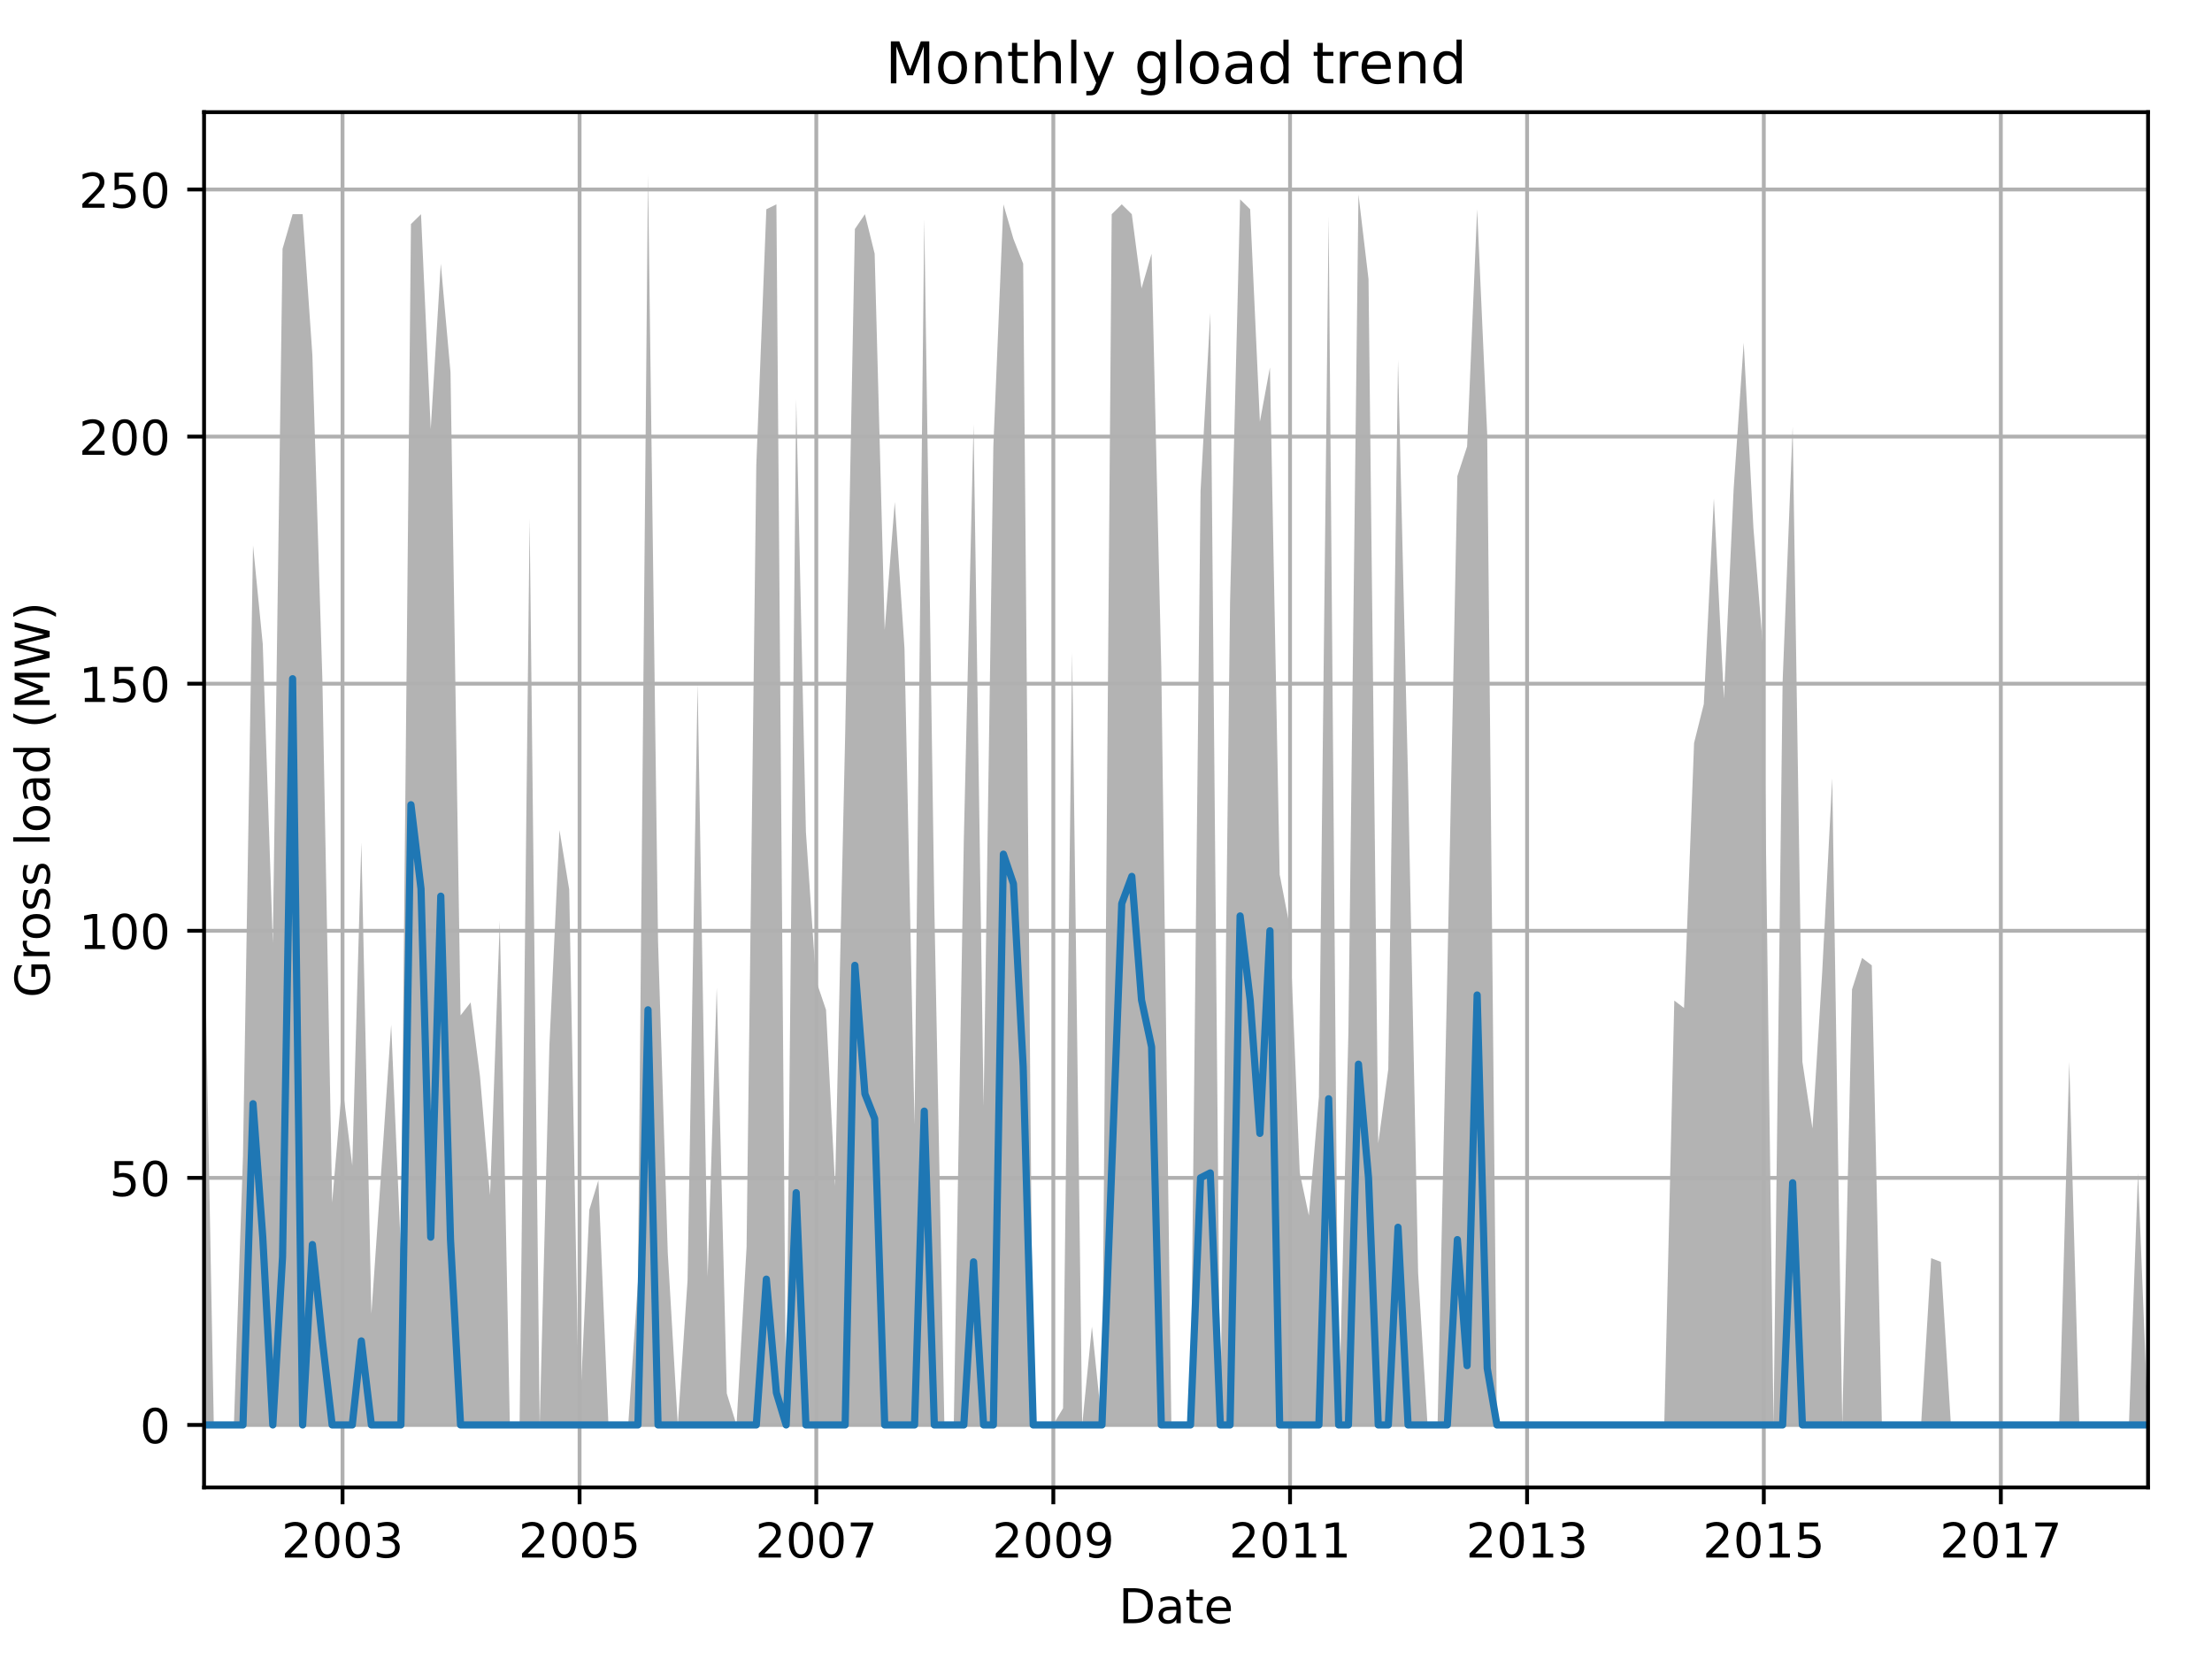 <?xml version="1.0" encoding="utf-8" standalone="no"?>
<!DOCTYPE svg PUBLIC "-//W3C//DTD SVG 1.1//EN"
  "http://www.w3.org/Graphics/SVG/1.1/DTD/svg11.dtd">
<!-- Created with matplotlib (http://matplotlib.org/) -->
<svg height="345.6pt" version="1.1" viewBox="0 0 460.8 345.6" width="460.8pt" xmlns="http://www.w3.org/2000/svg" xmlns:xlink="http://www.w3.org/1999/xlink">
 <defs>
  <style type="text/css">
*{stroke-linecap:butt;stroke-linejoin:round;}
  </style>
 </defs>
 <g id="figure_1">
  <g id="patch_1">
   <path d="M 0 345.6 
L 460.8 345.6 
L 460.8 0 
L 0 0 
z
" style="fill:none;"/>
  </g>
  <g id="axes_1">
   <g id="patch_2">
    <path d="M 42.511 309.863 
L 447.48 309.863 
L 447.48 23.365 
L 42.511 23.365 
z
" style="fill:none;"/>
   </g>
   <g id="PolyCollection_1">
    <path clip-path="url(#p1503915814)" d="M 42.511 188.362 
L 42.511 296.841 
L 44.538 296.841 
L 46.632 296.841 
L 48.726 296.841 
L 50.617 296.841 
L 52.711 296.841 
L 54.738 296.841 
L 56.832 296.841 
L 58.859 296.841 
L 60.953 296.841 
L 63.047 296.841 
L 65.073 296.841 
L 67.167 296.841 
L 69.194 296.841 
L 71.288 296.841 
L 73.382 296.841 
L 75.274 296.841 
L 77.368 296.841 
L 79.394 296.841 
L 81.488 296.841 
L 83.515 296.841 
L 85.609 296.841 
L 87.703 296.841 
L 89.729 296.841 
L 91.824 296.841 
L 93.85 296.841 
L 95.944 296.841 
L 98.038 296.841 
L 99.997 296.841 
L 102.091 296.841 
L 104.118 296.841 
L 106.212 296.841 
L 108.238 296.841 
L 110.333 296.841 
L 112.427 296.841 
L 114.453 296.841 
L 116.547 296.841 
L 118.574 296.841 
L 120.668 296.841 
L 122.762 296.841 
L 124.653 296.841 
L 126.747 296.841 
L 128.774 296.841 
L 130.868 296.841 
L 132.895 296.841 
L 134.989 296.841 
L 137.083 296.841 
L 139.109 296.841 
L 141.203 296.841 
L 143.23 296.841 
L 145.324 296.841 
L 147.418 296.841 
L 149.31 296.841 
L 151.404 296.841 
L 153.43 296.841 
L 155.524 296.841 
L 157.551 296.841 
L 159.645 296.841 
L 161.739 296.841 
L 163.765 296.841 
L 165.86 296.841 
L 167.886 296.841 
L 169.98 296.841 
L 172.074 296.841 
L 173.966 296.841 
L 176.06 296.841 
L 178.086 296.841 
L 180.18 296.841 
L 182.207 296.841 
L 184.301 296.841 
L 186.395 296.841 
L 188.422 296.841 
L 190.516 296.841 
L 192.542 296.841 
L 194.636 296.841 
L 196.73 296.841 
L 198.689 296.841 
L 200.783 296.841 
L 202.81 296.841 
L 204.904 296.841 
L 206.931 296.841 
L 209.025 296.841 
L 211.119 296.841 
L 213.145 296.841 
L 215.239 296.841 
L 217.266 296.841 
L 219.36 296.841 
L 221.454 296.841 
L 223.346 296.841 
L 225.44 296.841 
L 227.466 296.841 
L 229.56 296.841 
L 231.587 296.841 
L 233.681 296.841 
L 235.775 296.841 
L 237.801 296.841 
L 239.896 296.841 
L 241.922 296.841 
L 244.016 296.841 
L 246.11 296.841 
L 248.002 296.841 
L 250.096 296.841 
L 252.122 296.841 
L 254.216 296.841 
L 256.243 296.841 
L 258.337 296.841 
L 260.431 296.841 
L 262.458 296.841 
L 264.552 296.841 
L 266.578 296.841 
L 268.672 296.841 
L 270.766 296.841 
L 272.658 296.841 
L 274.752 296.841 
L 276.778 296.841 
L 278.872 296.841 
L 280.899 296.841 
L 282.993 296.841 
L 285.087 296.841 
L 287.114 296.841 
L 289.208 296.841 
L 291.234 296.841 
L 293.328 296.841 
L 295.423 296.841 
L 297.381 296.841 
L 299.476 296.841 
L 301.502 296.841 
L 303.596 296.841 
L 305.623 296.841 
L 307.717 296.841 
L 309.811 296.841 
L 311.837 296.841 
L 313.932 296.841 
L 315.958 296.841 
L 318.052 296.841 
L 320.146 296.841 
L 322.038 296.841 
L 324.132 296.841 
L 326.158 296.841 
L 328.252 296.841 
L 330.279 296.841 
L 332.373 296.841 
L 334.467 296.841 
L 336.494 296.841 
L 338.588 296.841 
L 340.614 296.841 
L 342.708 296.841 
L 344.802 296.841 
L 346.694 296.841 
L 348.788 296.841 
L 350.814 296.841 
L 352.908 296.841 
L 354.935 296.841 
L 357.029 296.841 
L 359.123 296.841 
L 361.15 296.841 
L 363.244 296.841 
L 365.27 296.841 
L 367.364 296.841 
L 369.458 296.841 
L 371.35 296.841 
L 373.444 296.841 
L 375.471 296.841 
L 377.565 296.841 
L 379.591 296.841 
L 381.685 296.841 
L 383.779 296.841 
L 385.806 296.841 
L 387.9 296.841 
L 389.926 296.841 
L 392.021 296.841 
L 394.115 296.841 
L 396.074 296.841 
L 398.168 296.841 
L 400.194 296.841 
L 402.288 296.841 
L 404.315 296.841 
L 406.409 296.841 
L 408.503 296.841 
L 410.53 296.841 
L 412.624 296.841 
L 414.65 296.841 
L 416.744 296.841 
L 418.838 296.841 
L 420.73 296.841 
L 422.824 296.841 
L 424.85 296.841 
L 426.944 296.841 
L 428.971 296.841 
L 431.065 296.841 
L 433.159 296.841 
L 435.186 296.841 
L 437.28 296.841 
L 439.306 296.841 
L 441.4 296.841 
L 443.494 296.841 
L 445.386 296.841 
L 447.48 296.841 
L 447.48 296.841 
L 447.48 296.841 
L 445.386 244.338 
L 443.494 296.841 
L 441.4 296.841 
L 439.306 296.841 
L 437.28 296.841 
L 435.186 296.841 
L 433.159 296.841 
L 431.065 221.176 
L 428.971 296.841 
L 426.944 296.841 
L 424.85 296.841 
L 422.824 296.841 
L 420.73 296.841 
L 418.838 296.841 
L 416.744 296.841 
L 414.65 296.841 
L 412.624 296.841 
L 410.53 296.841 
L 408.503 296.841 
L 406.409 296.841 
L 404.315 262.869 
L 402.288 262.097 
L 400.194 296.841 
L 398.168 296.841 
L 396.074 296.841 
L 394.115 296.841 
L 392.021 296.455 
L 389.926 201.101 
L 387.9 199.557 
L 385.806 206.12 
L 383.779 296.841 
L 381.685 162.11 
L 379.591 202.645 
L 377.565 235.073 
L 375.471 221.176 
L 373.444 88.89 
L 371.35 142.036 
L 369.458 296.841 
L 367.364 136.245 
L 365.27 109.994 
L 363.244 71.389 
L 361.15 101.887 
L 359.123 145.51 
L 357.029 103.817 
L 354.935 146.669 
L 352.908 154.775 
L 350.814 209.98 
L 348.788 208.436 
L 346.694 296.841 
L 344.802 296.841 
L 342.708 296.841 
L 340.614 296.841 
L 338.588 296.841 
L 336.494 296.841 
L 334.467 296.841 
L 332.373 296.841 
L 330.279 296.841 
L 328.252 296.841 
L 326.158 296.841 
L 324.132 296.841 
L 322.038 296.841 
L 320.146 296.841 
L 318.052 296.841 
L 315.958 296.841 
L 313.932 296.841 
L 311.837 296.841 
L 309.811 90.434 
L 307.717 43.594 
L 305.623 93.008 
L 303.596 99.185 
L 301.502 202.645 
L 299.476 296.841 
L 297.381 296.841 
L 295.423 265.185 
L 293.328 162.496 
L 291.234 74.992 
L 289.208 222.72 
L 287.114 238.162 
L 285.087 58.135 
L 282.993 40.506 
L 280.899 214.999 
L 278.872 296.841 
L 276.778 45.138 
L 274.752 228.511 
L 272.658 253.218 
L 270.766 244.338 
L 268.672 192.994 
L 266.578 182.185 
L 264.552 76.537 
L 262.458 87.861 
L 260.431 43.594 
L 258.337 41.535 
L 256.243 125.436 
L 254.216 296.841 
L 252.122 65.213 
L 250.096 102.273 
L 248.002 296.841 
L 246.11 296.841 
L 244.016 296.841 
L 241.922 139.334 
L 239.896 52.859 
L 237.801 60.065 
L 235.775 44.623 
L 233.681 42.564 
L 231.587 44.623 
L 229.56 296.841 
L 227.466 276.38 
L 225.44 296.841 
L 223.346 135.859 
L 221.454 293.366 
L 219.36 296.841 
L 217.266 296.841 
L 215.239 296.841 
L 213.145 54.918 
L 211.119 49.771 
L 209.025 42.564 
L 206.931 93.008 
L 204.904 230.441 
L 202.81 88.375 
L 200.783 174.85 
L 198.689 296.841 
L 196.73 296.841 
L 194.636 188.748 
L 192.542 45.653 
L 190.516 234.301 
L 188.422 135.087 
L 186.395 104.589 
L 184.301 131.227 
L 182.207 52.859 
L 180.18 44.623 
L 178.086 47.712 
L 176.06 153.231 
L 173.966 247.041 
L 172.074 210.366 
L 169.98 204.19 
L 167.886 173.306 
L 165.86 83.228 
L 163.765 296.841 
L 161.739 42.564 
L 159.645 43.594 
L 157.551 96.868 
L 155.524 259.78 
L 153.43 296.841 
L 151.404 290.278 
L 149.31 205.734 
L 147.418 265.957 
L 145.324 142.422 
L 143.23 266.729 
L 141.203 296.841 
L 139.109 260.938 
L 137.083 196.083 
L 134.989 36.388 
L 132.895 267.115 
L 130.868 296.841 
L 128.774 296.841 
L 126.747 296.841 
L 124.653 245.883 
L 122.762 252.059 
L 120.668 296.841 
L 118.574 185.273 
L 116.547 172.92 
L 114.453 217.701 
L 112.427 296.841 
L 110.333 108.064 
L 108.238 296.841 
L 106.212 296.841 
L 104.118 191.836 
L 102.091 248.971 
L 99.997 224.264 
L 98.038 208.822 
L 95.944 211.524 
L 93.85 77.566 
L 91.824 54.918 
L 89.729 89.405 
L 87.703 44.623 
L 85.609 46.682 
L 83.515 260.552 
L 81.488 213.455 
L 79.394 244.338 
L 77.368 273.678 
L 75.274 175.493 
L 73.382 242.794 
L 71.288 225.808 
L 69.194 250.515 
L 67.167 141.907 
L 65.073 73.963 
L 63.047 44.623 
L 60.953 44.623 
L 58.859 51.83 
L 56.832 196.469 
L 54.738 134.186 
L 52.711 113.597 
L 50.617 240.864 
L 48.726 296.841 
L 46.632 296.841 
L 44.538 296.841 
L 42.511 188.362 
z
" style="fill:#808080;fill-opacity:0.6;"/>
   </g>
   <g id="matplotlib.axis_1">
    <g id="xtick_1">
     <g id="line2d_1">
      <path clip-path="url(#p1503915814)" d="M 71.356 309.863 
L 71.356 23.365 
" style="fill:none;stroke:#b0b0b0;stroke-linecap:square;stroke-width:0.8;"/>
     </g>
     <g id="line2d_2">
      <defs>
       <path d="M 0 0 
L 0 3.5 
" id="m59105e00e0" style="stroke:#000000;stroke-width:0.8;"/>
      </defs>
      <g>
       <use style="stroke:#000000;stroke-width:0.8;" x="71.356" xlink:href="#m59105e00e0" y="309.863"/>
      </g>
     </g>
     <g id="text_1">
      <!-- 2003 -->
      <defs>
       <path d="M 19.188 8.297 
L 53.609 8.297 
L 53.609 0 
L 7.328 0 
L 7.328 8.297 
Q 12.938 14.109 22.625 23.891 
Q 32.328 33.688 34.812 36.531 
Q 39.547 41.844 41.422 45.531 
Q 43.312 49.219 43.312 52.781 
Q 43.312 58.594 39.234 62.25 
Q 35.156 65.922 28.609 65.922 
Q 23.969 65.922 18.812 64.312 
Q 13.672 62.703 7.812 59.422 
L 7.812 69.391 
Q 13.766 71.781 18.938 73 
Q 24.125 74.219 28.422 74.219 
Q 39.75 74.219 46.484 68.547 
Q 53.219 62.891 53.219 53.422 
Q 53.219 48.922 51.531 44.891 
Q 49.859 40.875 45.406 35.406 
Q 44.188 33.984 37.641 27.219 
Q 31.109 20.453 19.188 8.297 
z
" id="DejaVuSans-32"/>
       <path d="M 31.781 66.406 
Q 24.172 66.406 20.328 58.906 
Q 16.5 51.422 16.5 36.375 
Q 16.5 21.391 20.328 13.891 
Q 24.172 6.391 31.781 6.391 
Q 39.453 6.391 43.281 13.891 
Q 47.125 21.391 47.125 36.375 
Q 47.125 51.422 43.281 58.906 
Q 39.453 66.406 31.781 66.406 
z
M 31.781 74.219 
Q 44.047 74.219 50.516 64.516 
Q 56.984 54.828 56.984 36.375 
Q 56.984 17.969 50.516 8.266 
Q 44.047 -1.422 31.781 -1.422 
Q 19.531 -1.422 13.062 8.266 
Q 6.594 17.969 6.594 36.375 
Q 6.594 54.828 13.062 64.516 
Q 19.531 74.219 31.781 74.219 
z
" id="DejaVuSans-30"/>
       <path d="M 40.578 39.312 
Q 47.656 37.797 51.625 33 
Q 55.609 28.219 55.609 21.188 
Q 55.609 10.406 48.188 4.484 
Q 40.766 -1.422 27.094 -1.422 
Q 22.516 -1.422 17.656 -0.516 
Q 12.797 0.391 7.625 2.203 
L 7.625 11.719 
Q 11.719 9.328 16.594 8.109 
Q 21.484 6.891 26.812 6.891 
Q 36.078 6.891 40.938 10.547 
Q 45.797 14.203 45.797 21.188 
Q 45.797 27.641 41.281 31.266 
Q 36.766 34.906 28.719 34.906 
L 20.219 34.906 
L 20.219 43.016 
L 29.109 43.016 
Q 36.375 43.016 40.234 45.922 
Q 44.094 48.828 44.094 54.297 
Q 44.094 59.906 40.109 62.906 
Q 36.141 65.922 28.719 65.922 
Q 24.656 65.922 20.016 65.031 
Q 15.375 64.156 9.812 62.312 
L 9.812 71.094 
Q 15.438 72.656 20.344 73.438 
Q 25.25 74.219 29.594 74.219 
Q 40.828 74.219 47.359 69.109 
Q 53.906 64.016 53.906 55.328 
Q 53.906 49.266 50.438 45.094 
Q 46.969 40.922 40.578 39.312 
z
" id="DejaVuSans-33"/>
      </defs>
      <g transform="translate(58.631 324.462)scale(0.1 -0.1)">
       <use xlink:href="#DejaVuSans-32"/>
       <use x="63.623" xlink:href="#DejaVuSans-30"/>
       <use x="127.246" xlink:href="#DejaVuSans-30"/>
       <use x="190.869" xlink:href="#DejaVuSans-33"/>
      </g>
     </g>
    </g>
    <g id="xtick_2">
     <g id="line2d_3">
      <path clip-path="url(#p1503915814)" d="M 120.735 309.863 
L 120.735 23.365 
" style="fill:none;stroke:#b0b0b0;stroke-linecap:square;stroke-width:0.8;"/>
     </g>
     <g id="line2d_4">
      <g>
       <use style="stroke:#000000;stroke-width:0.8;" x="120.735" xlink:href="#m59105e00e0" y="309.863"/>
      </g>
     </g>
     <g id="text_2">
      <!-- 2005 -->
      <defs>
       <path d="M 10.797 72.906 
L 49.516 72.906 
L 49.516 64.594 
L 19.828 64.594 
L 19.828 46.734 
Q 21.969 47.469 24.109 47.828 
Q 26.266 48.188 28.422 48.188 
Q 40.625 48.188 47.75 41.5 
Q 54.891 34.812 54.891 23.391 
Q 54.891 11.625 47.562 5.094 
Q 40.234 -1.422 26.906 -1.422 
Q 22.312 -1.422 17.547 -0.641 
Q 12.797 0.141 7.719 1.703 
L 7.719 11.625 
Q 12.109 9.234 16.797 8.062 
Q 21.484 6.891 26.703 6.891 
Q 35.156 6.891 40.078 11.328 
Q 45.016 15.766 45.016 23.391 
Q 45.016 31 40.078 35.438 
Q 35.156 39.891 26.703 39.891 
Q 22.75 39.891 18.812 39.016 
Q 14.891 38.141 10.797 36.281 
z
" id="DejaVuSans-35"/>
      </defs>
      <g transform="translate(108.01 324.462)scale(0.1 -0.1)">
       <use xlink:href="#DejaVuSans-32"/>
       <use x="63.623" xlink:href="#DejaVuSans-30"/>
       <use x="127.246" xlink:href="#DejaVuSans-30"/>
       <use x="190.869" xlink:href="#DejaVuSans-35"/>
      </g>
     </g>
    </g>
    <g id="xtick_3">
     <g id="line2d_5">
      <path clip-path="url(#p1503915814)" d="M 170.048 309.863 
L 170.048 23.365 
" style="fill:none;stroke:#b0b0b0;stroke-linecap:square;stroke-width:0.8;"/>
     </g>
     <g id="line2d_6">
      <g>
       <use style="stroke:#000000;stroke-width:0.8;" x="170.048" xlink:href="#m59105e00e0" y="309.863"/>
      </g>
     </g>
     <g id="text_3">
      <!-- 2007 -->
      <defs>
       <path d="M 8.203 72.906 
L 55.078 72.906 
L 55.078 68.703 
L 28.609 0 
L 18.312 0 
L 43.219 64.594 
L 8.203 64.594 
z
" id="DejaVuSans-37"/>
      </defs>
      <g transform="translate(157.323 324.462)scale(0.1 -0.1)">
       <use xlink:href="#DejaVuSans-32"/>
       <use x="63.623" xlink:href="#DejaVuSans-30"/>
       <use x="127.246" xlink:href="#DejaVuSans-30"/>
       <use x="190.869" xlink:href="#DejaVuSans-37"/>
      </g>
     </g>
    </g>
    <g id="xtick_4">
     <g id="line2d_7">
      <path clip-path="url(#p1503915814)" d="M 219.428 309.863 
L 219.428 23.365 
" style="fill:none;stroke:#b0b0b0;stroke-linecap:square;stroke-width:0.8;"/>
     </g>
     <g id="line2d_8">
      <g>
       <use style="stroke:#000000;stroke-width:0.8;" x="219.428" xlink:href="#m59105e00e0" y="309.863"/>
      </g>
     </g>
     <g id="text_4">
      <!-- 2009 -->
      <defs>
       <path d="M 10.984 1.516 
L 10.984 10.5 
Q 14.703 8.734 18.5 7.812 
Q 22.312 6.891 25.984 6.891 
Q 35.75 6.891 40.891 13.453 
Q 46.047 20.016 46.781 33.406 
Q 43.953 29.203 39.594 26.953 
Q 35.25 24.703 29.984 24.703 
Q 19.047 24.703 12.672 31.312 
Q 6.297 37.938 6.297 49.422 
Q 6.297 60.641 12.938 67.422 
Q 19.578 74.219 30.609 74.219 
Q 43.266 74.219 49.922 64.516 
Q 56.594 54.828 56.594 36.375 
Q 56.594 19.141 48.406 8.859 
Q 40.234 -1.422 26.422 -1.422 
Q 22.703 -1.422 18.891 -0.688 
Q 15.094 0.047 10.984 1.516 
z
M 30.609 32.422 
Q 37.25 32.422 41.125 36.953 
Q 45.016 41.5 45.016 49.422 
Q 45.016 57.281 41.125 61.844 
Q 37.25 66.406 30.609 66.406 
Q 23.969 66.406 20.094 61.844 
Q 16.219 57.281 16.219 49.422 
Q 16.219 41.5 20.094 36.953 
Q 23.969 32.422 30.609 32.422 
z
" id="DejaVuSans-39"/>
      </defs>
      <g transform="translate(206.703 324.462)scale(0.1 -0.1)">
       <use xlink:href="#DejaVuSans-32"/>
       <use x="63.623" xlink:href="#DejaVuSans-30"/>
       <use x="127.246" xlink:href="#DejaVuSans-30"/>
       <use x="190.869" xlink:href="#DejaVuSans-39"/>
      </g>
     </g>
    </g>
    <g id="xtick_5">
     <g id="line2d_9">
      <path clip-path="url(#p1503915814)" d="M 268.74 309.863 
L 268.74 23.365 
" style="fill:none;stroke:#b0b0b0;stroke-linecap:square;stroke-width:0.8;"/>
     </g>
     <g id="line2d_10">
      <g>
       <use style="stroke:#000000;stroke-width:0.8;" x="268.74" xlink:href="#m59105e00e0" y="309.863"/>
      </g>
     </g>
     <g id="text_5">
      <!-- 2011 -->
      <defs>
       <path d="M 12.406 8.297 
L 28.516 8.297 
L 28.516 63.922 
L 10.984 60.406 
L 10.984 69.391 
L 28.422 72.906 
L 38.281 72.906 
L 38.281 8.297 
L 54.391 8.297 
L 54.391 0 
L 12.406 0 
z
" id="DejaVuSans-31"/>
      </defs>
      <g transform="translate(256.015 324.462)scale(0.1 -0.1)">
       <use xlink:href="#DejaVuSans-32"/>
       <use x="63.623" xlink:href="#DejaVuSans-30"/>
       <use x="127.246" xlink:href="#DejaVuSans-31"/>
       <use x="190.869" xlink:href="#DejaVuSans-31"/>
      </g>
     </g>
    </g>
    <g id="xtick_6">
     <g id="line2d_11">
      <path clip-path="url(#p1503915814)" d="M 318.12 309.863 
L 318.12 23.365 
" style="fill:none;stroke:#b0b0b0;stroke-linecap:square;stroke-width:0.8;"/>
     </g>
     <g id="line2d_12">
      <g>
       <use style="stroke:#000000;stroke-width:0.8;" x="318.12" xlink:href="#m59105e00e0" y="309.863"/>
      </g>
     </g>
     <g id="text_6">
      <!-- 2013 -->
      <g transform="translate(305.395 324.462)scale(0.1 -0.1)">
       <use xlink:href="#DejaVuSans-32"/>
       <use x="63.623" xlink:href="#DejaVuSans-30"/>
       <use x="127.246" xlink:href="#DejaVuSans-31"/>
       <use x="190.869" xlink:href="#DejaVuSans-33"/>
      </g>
     </g>
    </g>
    <g id="xtick_7">
     <g id="line2d_13">
      <path clip-path="url(#p1503915814)" d="M 367.432 309.863 
L 367.432 23.365 
" style="fill:none;stroke:#b0b0b0;stroke-linecap:square;stroke-width:0.8;"/>
     </g>
     <g id="line2d_14">
      <g>
       <use style="stroke:#000000;stroke-width:0.8;" x="367.432" xlink:href="#m59105e00e0" y="309.863"/>
      </g>
     </g>
     <g id="text_7">
      <!-- 2015 -->
      <g transform="translate(354.707 324.462)scale(0.1 -0.1)">
       <use xlink:href="#DejaVuSans-32"/>
       <use x="63.623" xlink:href="#DejaVuSans-30"/>
       <use x="127.246" xlink:href="#DejaVuSans-31"/>
       <use x="190.869" xlink:href="#DejaVuSans-35"/>
      </g>
     </g>
    </g>
    <g id="xtick_8">
     <g id="line2d_15">
      <path clip-path="url(#p1503915814)" d="M 416.812 309.863 
L 416.812 23.365 
" style="fill:none;stroke:#b0b0b0;stroke-linecap:square;stroke-width:0.8;"/>
     </g>
     <g id="line2d_16">
      <g>
       <use style="stroke:#000000;stroke-width:0.8;" x="416.812" xlink:href="#m59105e00e0" y="309.863"/>
      </g>
     </g>
     <g id="text_8">
      <!-- 2017 -->
      <g transform="translate(404.087 324.462)scale(0.1 -0.1)">
       <use xlink:href="#DejaVuSans-32"/>
       <use x="63.623" xlink:href="#DejaVuSans-30"/>
       <use x="127.246" xlink:href="#DejaVuSans-31"/>
       <use x="190.869" xlink:href="#DejaVuSans-37"/>
      </g>
     </g>
    </g>
    <g id="text_9">
     <!-- Date -->
     <defs>
      <path d="M 19.672 64.797 
L 19.672 8.109 
L 31.594 8.109 
Q 46.688 8.109 53.688 14.938 
Q 60.688 21.781 60.688 36.531 
Q 60.688 51.172 53.688 57.984 
Q 46.688 64.797 31.594 64.797 
z
M 9.812 72.906 
L 30.078 72.906 
Q 51.266 72.906 61.172 64.094 
Q 71.094 55.281 71.094 36.531 
Q 71.094 17.672 61.125 8.828 
Q 51.172 0 30.078 0 
L 9.812 0 
z
" id="DejaVuSans-44"/>
      <path d="M 34.281 27.484 
Q 23.391 27.484 19.188 25 
Q 14.984 22.516 14.984 16.5 
Q 14.984 11.719 18.141 8.906 
Q 21.297 6.109 26.703 6.109 
Q 34.188 6.109 38.703 11.406 
Q 43.219 16.703 43.219 25.484 
L 43.219 27.484 
z
M 52.203 31.203 
L 52.203 0 
L 43.219 0 
L 43.219 8.297 
Q 40.141 3.328 35.547 0.953 
Q 30.953 -1.422 24.312 -1.422 
Q 15.922 -1.422 10.953 3.297 
Q 6 8.016 6 15.922 
Q 6 25.141 12.172 29.828 
Q 18.359 34.516 30.609 34.516 
L 43.219 34.516 
L 43.219 35.406 
Q 43.219 41.609 39.141 45 
Q 35.062 48.391 27.688 48.391 
Q 23 48.391 18.547 47.266 
Q 14.109 46.141 10.016 43.891 
L 10.016 52.203 
Q 14.938 54.109 19.578 55.047 
Q 24.219 56 28.609 56 
Q 40.484 56 46.344 49.844 
Q 52.203 43.703 52.203 31.203 
z
" id="DejaVuSans-61"/>
      <path d="M 18.312 70.219 
L 18.312 54.688 
L 36.812 54.688 
L 36.812 47.703 
L 18.312 47.703 
L 18.312 18.016 
Q 18.312 11.328 20.141 9.422 
Q 21.969 7.516 27.594 7.516 
L 36.812 7.516 
L 36.812 0 
L 27.594 0 
Q 17.188 0 13.234 3.875 
Q 9.281 7.766 9.281 18.016 
L 9.281 47.703 
L 2.688 47.703 
L 2.688 54.688 
L 9.281 54.688 
L 9.281 70.219 
z
" id="DejaVuSans-74"/>
      <path d="M 56.203 29.594 
L 56.203 25.203 
L 14.891 25.203 
Q 15.484 15.922 20.484 11.062 
Q 25.484 6.203 34.422 6.203 
Q 39.594 6.203 44.453 7.469 
Q 49.312 8.734 54.109 11.281 
L 54.109 2.781 
Q 49.266 0.734 44.188 -0.344 
Q 39.109 -1.422 33.891 -1.422 
Q 20.797 -1.422 13.156 6.188 
Q 5.516 13.812 5.516 26.812 
Q 5.516 40.234 12.766 48.109 
Q 20.016 56 32.328 56 
Q 43.359 56 49.781 48.891 
Q 56.203 41.797 56.203 29.594 
z
M 47.219 32.234 
Q 47.125 39.594 43.094 43.984 
Q 39.062 48.391 32.422 48.391 
Q 24.906 48.391 20.391 44.141 
Q 15.875 39.891 15.188 32.172 
z
" id="DejaVuSans-65"/>
     </defs>
     <g transform="translate(233.045 338.14)scale(0.1 -0.1)">
      <use xlink:href="#DejaVuSans-44"/>
      <use x="77.002" xlink:href="#DejaVuSans-61"/>
      <use x="138.281" xlink:href="#DejaVuSans-74"/>
      <use x="177.49" xlink:href="#DejaVuSans-65"/>
     </g>
    </g>
   </g>
   <g id="matplotlib.axis_2">
    <g id="ytick_1">
     <g id="line2d_17">
      <path clip-path="url(#p1503915814)" d="M 42.511 296.841 
L 447.48 296.841 
" style="fill:none;stroke:#b0b0b0;stroke-linecap:square;stroke-width:0.8;"/>
     </g>
     <g id="line2d_18">
      <defs>
       <path d="M 0 0 
L -3.5 0 
" id="m37486ca7f1" style="stroke:#000000;stroke-width:0.8;"/>
      </defs>
      <g>
       <use style="stroke:#000000;stroke-width:0.8;" x="42.511" xlink:href="#m37486ca7f1" y="296.841"/>
      </g>
     </g>
     <g id="text_10">
      <!-- 0 -->
      <g transform="translate(29.149 300.64)scale(0.1 -0.1)">
       <use xlink:href="#DejaVuSans-30"/>
      </g>
     </g>
    </g>
    <g id="ytick_2">
     <g id="line2d_19">
      <path clip-path="url(#p1503915814)" d="M 42.511 245.368 
L 447.48 245.368 
" style="fill:none;stroke:#b0b0b0;stroke-linecap:square;stroke-width:0.8;"/>
     </g>
     <g id="line2d_20">
      <g>
       <use style="stroke:#000000;stroke-width:0.8;" x="42.511" xlink:href="#m37486ca7f1" y="245.368"/>
      </g>
     </g>
     <g id="text_11">
      <!-- 50 -->
      <g transform="translate(22.786 249.167)scale(0.1 -0.1)">
       <use xlink:href="#DejaVuSans-35"/>
       <use x="63.623" xlink:href="#DejaVuSans-30"/>
      </g>
     </g>
    </g>
    <g id="ytick_3">
     <g id="line2d_21">
      <path clip-path="url(#p1503915814)" d="M 42.511 193.895 
L 447.48 193.895 
" style="fill:none;stroke:#b0b0b0;stroke-linecap:square;stroke-width:0.8;"/>
     </g>
     <g id="line2d_22">
      <g>
       <use style="stroke:#000000;stroke-width:0.8;" x="42.511" xlink:href="#m37486ca7f1" y="193.895"/>
      </g>
     </g>
     <g id="text_12">
      <!-- 100 -->
      <g transform="translate(16.424 197.694)scale(0.1 -0.1)">
       <use xlink:href="#DejaVuSans-31"/>
       <use x="63.623" xlink:href="#DejaVuSans-30"/>
       <use x="127.246" xlink:href="#DejaVuSans-30"/>
      </g>
     </g>
    </g>
    <g id="ytick_4">
     <g id="line2d_23">
      <path clip-path="url(#p1503915814)" d="M 42.511 142.422 
L 447.48 142.422 
" style="fill:none;stroke:#b0b0b0;stroke-linecap:square;stroke-width:0.8;"/>
     </g>
     <g id="line2d_24">
      <g>
       <use style="stroke:#000000;stroke-width:0.8;" x="42.511" xlink:href="#m37486ca7f1" y="142.422"/>
      </g>
     </g>
     <g id="text_13">
      <!-- 150 -->
      <g transform="translate(16.424 146.221)scale(0.1 -0.1)">
       <use xlink:href="#DejaVuSans-31"/>
       <use x="63.623" xlink:href="#DejaVuSans-35"/>
       <use x="127.246" xlink:href="#DejaVuSans-30"/>
      </g>
     </g>
    </g>
    <g id="ytick_5">
     <g id="line2d_25">
      <path clip-path="url(#p1503915814)" d="M 42.511 90.949 
L 447.48 90.949 
" style="fill:none;stroke:#b0b0b0;stroke-linecap:square;stroke-width:0.8;"/>
     </g>
     <g id="line2d_26">
      <g>
       <use style="stroke:#000000;stroke-width:0.8;" x="42.511" xlink:href="#m37486ca7f1" y="90.949"/>
      </g>
     </g>
     <g id="text_14">
      <!-- 200 -->
      <g transform="translate(16.424 94.748)scale(0.1 -0.1)">
       <use xlink:href="#DejaVuSans-32"/>
       <use x="63.623" xlink:href="#DejaVuSans-30"/>
       <use x="127.246" xlink:href="#DejaVuSans-30"/>
      </g>
     </g>
    </g>
    <g id="ytick_6">
     <g id="line2d_27">
      <path clip-path="url(#p1503915814)" d="M 42.511 39.476 
L 447.48 39.476 
" style="fill:none;stroke:#b0b0b0;stroke-linecap:square;stroke-width:0.8;"/>
     </g>
     <g id="line2d_28">
      <g>
       <use style="stroke:#000000;stroke-width:0.8;" x="42.511" xlink:href="#m37486ca7f1" y="39.476"/>
      </g>
     </g>
     <g id="text_15">
      <!-- 250 -->
      <g transform="translate(16.424 43.275)scale(0.1 -0.1)">
       <use xlink:href="#DejaVuSans-32"/>
       <use x="63.623" xlink:href="#DejaVuSans-35"/>
       <use x="127.246" xlink:href="#DejaVuSans-30"/>
      </g>
     </g>
    </g>
    <g id="text_16">
     <!-- Gross load (MW) -->
     <defs>
      <path d="M 59.516 10.406 
L 59.516 29.984 
L 43.406 29.984 
L 43.406 38.094 
L 69.281 38.094 
L 69.281 6.781 
Q 63.578 2.734 56.688 0.656 
Q 49.812 -1.422 42 -1.422 
Q 24.906 -1.422 15.25 8.562 
Q 5.609 18.562 5.609 36.375 
Q 5.609 54.25 15.25 64.234 
Q 24.906 74.219 42 74.219 
Q 49.125 74.219 55.547 72.453 
Q 61.969 70.703 67.391 67.281 
L 67.391 56.781 
Q 61.922 61.422 55.766 63.766 
Q 49.609 66.109 42.828 66.109 
Q 29.438 66.109 22.719 58.641 
Q 16.016 51.172 16.016 36.375 
Q 16.016 21.625 22.719 14.156 
Q 29.438 6.688 42.828 6.688 
Q 48.047 6.688 52.141 7.594 
Q 56.25 8.5 59.516 10.406 
z
" id="DejaVuSans-47"/>
      <path d="M 41.109 46.297 
Q 39.594 47.172 37.812 47.578 
Q 36.031 48 33.891 48 
Q 26.266 48 22.188 43.047 
Q 18.109 38.094 18.109 28.812 
L 18.109 0 
L 9.078 0 
L 9.078 54.688 
L 18.109 54.688 
L 18.109 46.188 
Q 20.953 51.172 25.484 53.578 
Q 30.031 56 36.531 56 
Q 37.453 56 38.578 55.875 
Q 39.703 55.766 41.062 55.516 
z
" id="DejaVuSans-72"/>
      <path d="M 30.609 48.391 
Q 23.391 48.391 19.188 42.75 
Q 14.984 37.109 14.984 27.297 
Q 14.984 17.484 19.156 11.844 
Q 23.344 6.203 30.609 6.203 
Q 37.797 6.203 41.984 11.859 
Q 46.188 17.531 46.188 27.297 
Q 46.188 37.016 41.984 42.703 
Q 37.797 48.391 30.609 48.391 
z
M 30.609 56 
Q 42.328 56 49.016 48.375 
Q 55.719 40.766 55.719 27.297 
Q 55.719 13.875 49.016 6.219 
Q 42.328 -1.422 30.609 -1.422 
Q 18.844 -1.422 12.172 6.219 
Q 5.516 13.875 5.516 27.297 
Q 5.516 40.766 12.172 48.375 
Q 18.844 56 30.609 56 
z
" id="DejaVuSans-6f"/>
      <path d="M 44.281 53.078 
L 44.281 44.578 
Q 40.484 46.531 36.375 47.5 
Q 32.281 48.484 27.875 48.484 
Q 21.188 48.484 17.844 46.438 
Q 14.5 44.391 14.5 40.281 
Q 14.5 37.156 16.891 35.375 
Q 19.281 33.594 26.516 31.984 
L 29.594 31.297 
Q 39.156 29.25 43.188 25.516 
Q 47.219 21.781 47.219 15.094 
Q 47.219 7.469 41.188 3.016 
Q 35.156 -1.422 24.609 -1.422 
Q 20.219 -1.422 15.453 -0.562 
Q 10.688 0.297 5.422 2 
L 5.422 11.281 
Q 10.406 8.688 15.234 7.391 
Q 20.062 6.109 24.812 6.109 
Q 31.156 6.109 34.562 8.281 
Q 37.984 10.453 37.984 14.406 
Q 37.984 18.062 35.516 20.016 
Q 33.062 21.969 24.703 23.781 
L 21.578 24.516 
Q 13.234 26.266 9.516 29.906 
Q 5.812 33.547 5.812 39.891 
Q 5.812 47.609 11.281 51.797 
Q 16.75 56 26.812 56 
Q 31.781 56 36.172 55.266 
Q 40.578 54.547 44.281 53.078 
z
" id="DejaVuSans-73"/>
      <path id="DejaVuSans-20"/>
      <path d="M 9.422 75.984 
L 18.406 75.984 
L 18.406 0 
L 9.422 0 
z
" id="DejaVuSans-6c"/>
      <path d="M 45.406 46.391 
L 45.406 75.984 
L 54.391 75.984 
L 54.391 0 
L 45.406 0 
L 45.406 8.203 
Q 42.578 3.328 38.25 0.953 
Q 33.938 -1.422 27.875 -1.422 
Q 17.969 -1.422 11.734 6.484 
Q 5.516 14.406 5.516 27.297 
Q 5.516 40.188 11.734 48.094 
Q 17.969 56 27.875 56 
Q 33.938 56 38.25 53.625 
Q 42.578 51.266 45.406 46.391 
z
M 14.797 27.297 
Q 14.797 17.391 18.875 11.75 
Q 22.953 6.109 30.078 6.109 
Q 37.203 6.109 41.297 11.75 
Q 45.406 17.391 45.406 27.297 
Q 45.406 37.203 41.297 42.844 
Q 37.203 48.484 30.078 48.484 
Q 22.953 48.484 18.875 42.844 
Q 14.797 37.203 14.797 27.297 
z
" id="DejaVuSans-64"/>
      <path d="M 31 75.875 
Q 24.469 64.656 21.281 53.656 
Q 18.109 42.672 18.109 31.391 
Q 18.109 20.125 21.312 9.062 
Q 24.516 -2 31 -13.188 
L 23.188 -13.188 
Q 15.875 -1.703 12.234 9.375 
Q 8.594 20.453 8.594 31.391 
Q 8.594 42.281 12.203 53.312 
Q 15.828 64.359 23.188 75.875 
z
" id="DejaVuSans-28"/>
      <path d="M 9.812 72.906 
L 24.516 72.906 
L 43.109 23.297 
L 61.812 72.906 
L 76.516 72.906 
L 76.516 0 
L 66.891 0 
L 66.891 64.016 
L 48.094 14.016 
L 38.188 14.016 
L 19.391 64.016 
L 19.391 0 
L 9.812 0 
z
" id="DejaVuSans-4d"/>
      <path d="M 3.328 72.906 
L 13.281 72.906 
L 28.609 11.281 
L 43.891 72.906 
L 54.984 72.906 
L 70.312 11.281 
L 85.594 72.906 
L 95.609 72.906 
L 77.297 0 
L 64.891 0 
L 49.516 63.281 
L 33.984 0 
L 21.578 0 
z
" id="DejaVuSans-57"/>
      <path d="M 8.016 75.875 
L 15.828 75.875 
Q 23.141 64.359 26.781 53.312 
Q 30.422 42.281 30.422 31.391 
Q 30.422 20.453 26.781 9.375 
Q 23.141 -1.703 15.828 -13.188 
L 8.016 -13.188 
Q 14.5 -2 17.703 9.062 
Q 20.906 20.125 20.906 31.391 
Q 20.906 42.672 17.703 53.656 
Q 14.5 64.656 8.016 75.875 
z
" id="DejaVuSans-29"/>
     </defs>
     <g transform="translate(10.344 207.835)rotate(-90)scale(0.1 -0.1)">
      <use xlink:href="#DejaVuSans-47"/>
      <use x="77.49" xlink:href="#DejaVuSans-72"/>
      <use x="118.572" xlink:href="#DejaVuSans-6f"/>
      <use x="179.754" xlink:href="#DejaVuSans-73"/>
      <use x="231.854" xlink:href="#DejaVuSans-73"/>
      <use x="283.953" xlink:href="#DejaVuSans-20"/>
      <use x="315.74" xlink:href="#DejaVuSans-6c"/>
      <use x="343.523" xlink:href="#DejaVuSans-6f"/>
      <use x="404.705" xlink:href="#DejaVuSans-61"/>
      <use x="465.984" xlink:href="#DejaVuSans-64"/>
      <use x="529.461" xlink:href="#DejaVuSans-20"/>
      <use x="561.248" xlink:href="#DejaVuSans-28"/>
      <use x="600.262" xlink:href="#DejaVuSans-4d"/>
      <use x="686.541" xlink:href="#DejaVuSans-57"/>
      <use x="785.418" xlink:href="#DejaVuSans-29"/>
     </g>
    </g>
   </g>
   <g id="line2d_29">
    <path clip-path="url(#p1503915814)" d="M 42.511 296.841 
L 50.617 296.841 
L 52.711 229.926 
L 54.738 257.721 
L 56.832 296.841 
L 58.859 261.839 
L 60.953 141.393 
L 63.047 296.841 
L 65.073 259.266 
L 67.167 279.34 
L 69.194 296.841 
L 73.382 296.841 
L 75.274 279.34 
L 77.368 296.841 
L 83.515 296.841 
L 85.609 167.644 
L 87.703 185.145 
L 89.729 257.721 
L 91.824 186.689 
L 93.85 258.236 
L 95.944 296.841 
L 132.895 296.841 
L 134.989 210.366 
L 137.083 296.841 
L 157.551 296.841 
L 159.645 266.472 
L 161.739 290.149 
L 163.765 296.841 
L 165.86 248.456 
L 167.886 296.841 
L 176.06 296.841 
L 178.086 201.101 
L 180.18 227.867 
L 182.207 233.014 
L 184.301 296.841 
L 190.516 296.841 
L 192.542 231.47 
L 194.636 296.841 
L 200.783 296.841 
L 202.81 262.869 
L 204.904 296.841 
L 206.931 296.841 
L 209.025 177.938 
L 211.119 184.115 
L 213.145 222.205 
L 215.239 296.841 
L 229.56 296.841 
L 233.681 188.233 
L 235.775 182.571 
L 237.801 208.307 
L 239.896 218.087 
L 241.922 296.841 
L 248.002 296.841 
L 250.096 245.368 
L 252.122 244.338 
L 254.216 296.841 
L 256.243 296.841 
L 258.337 190.807 
L 260.431 208.307 
L 262.458 236.103 
L 264.552 193.895 
L 266.578 296.841 
L 274.752 296.841 
L 276.778 228.897 
L 278.872 296.841 
L 280.899 296.841 
L 282.993 221.69 
L 285.087 245.368 
L 287.114 296.841 
L 289.208 296.841 
L 291.234 255.662 
L 293.328 296.841 
L 301.502 296.841 
L 303.596 258.236 
L 305.623 284.487 
L 307.717 207.278 
L 309.811 285.002 
L 311.837 296.841 
L 371.35 296.841 
L 373.444 246.397 
L 375.471 296.841 
L 447.48 296.841 
L 447.48 296.841 
" style="fill:none;stroke:#1f77b4;stroke-linecap:square;stroke-width:1.5;"/>
   </g>
   <g id="patch_3">
    <path d="M 42.511 309.863 
L 42.511 23.365 
" style="fill:none;stroke:#000000;stroke-linecap:square;stroke-linejoin:miter;stroke-width:0.8;"/>
   </g>
   <g id="patch_4">
    <path d="M 447.48 309.863 
L 447.48 23.365 
" style="fill:none;stroke:#000000;stroke-linecap:square;stroke-linejoin:miter;stroke-width:0.8;"/>
   </g>
   <g id="patch_5">
    <path d="M 42.511 309.863 
L 447.48 309.863 
" style="fill:none;stroke:#000000;stroke-linecap:square;stroke-linejoin:miter;stroke-width:0.8;"/>
   </g>
   <g id="patch_6">
    <path d="M 42.511 23.365 
L 447.48 23.365 
" style="fill:none;stroke:#000000;stroke-linecap:square;stroke-linejoin:miter;stroke-width:0.8;"/>
   </g>
   <g id="text_17">
    <!-- Monthly gload trend -->
    <defs>
     <path d="M 54.891 33.016 
L 54.891 0 
L 45.906 0 
L 45.906 32.719 
Q 45.906 40.484 42.875 44.328 
Q 39.844 48.188 33.797 48.188 
Q 26.516 48.188 22.312 43.547 
Q 18.109 38.922 18.109 30.906 
L 18.109 0 
L 9.078 0 
L 9.078 54.688 
L 18.109 54.688 
L 18.109 46.188 
Q 21.344 51.125 25.703 53.562 
Q 30.078 56 35.797 56 
Q 45.219 56 50.047 50.172 
Q 54.891 44.344 54.891 33.016 
z
" id="DejaVuSans-6e"/>
     <path d="M 54.891 33.016 
L 54.891 0 
L 45.906 0 
L 45.906 32.719 
Q 45.906 40.484 42.875 44.328 
Q 39.844 48.188 33.797 48.188 
Q 26.516 48.188 22.312 43.547 
Q 18.109 38.922 18.109 30.906 
L 18.109 0 
L 9.078 0 
L 9.078 75.984 
L 18.109 75.984 
L 18.109 46.188 
Q 21.344 51.125 25.703 53.562 
Q 30.078 56 35.797 56 
Q 45.219 56 50.047 50.172 
Q 54.891 44.344 54.891 33.016 
z
" id="DejaVuSans-68"/>
     <path d="M 32.172 -5.078 
Q 28.375 -14.844 24.75 -17.812 
Q 21.141 -20.797 15.094 -20.797 
L 7.906 -20.797 
L 7.906 -13.281 
L 13.188 -13.281 
Q 16.891 -13.281 18.938 -11.516 
Q 21 -9.766 23.484 -3.219 
L 25.094 0.875 
L 2.984 54.688 
L 12.5 54.688 
L 29.594 11.922 
L 46.688 54.688 
L 56.203 54.688 
z
" id="DejaVuSans-79"/>
     <path d="M 45.406 27.984 
Q 45.406 37.75 41.375 43.109 
Q 37.359 48.484 30.078 48.484 
Q 22.859 48.484 18.828 43.109 
Q 14.797 37.75 14.797 27.984 
Q 14.797 18.266 18.828 12.891 
Q 22.859 7.516 30.078 7.516 
Q 37.359 7.516 41.375 12.891 
Q 45.406 18.266 45.406 27.984 
z
M 54.391 6.781 
Q 54.391 -7.172 48.188 -13.984 
Q 42 -20.797 29.203 -20.797 
Q 24.469 -20.797 20.266 -20.094 
Q 16.062 -19.391 12.109 -17.922 
L 12.109 -9.188 
Q 16.062 -11.328 19.922 -12.344 
Q 23.781 -13.375 27.781 -13.375 
Q 36.625 -13.375 41.016 -8.766 
Q 45.406 -4.156 45.406 5.172 
L 45.406 9.625 
Q 42.625 4.781 38.281 2.391 
Q 33.938 0 27.875 0 
Q 17.828 0 11.672 7.656 
Q 5.516 15.328 5.516 27.984 
Q 5.516 40.672 11.672 48.328 
Q 17.828 56 27.875 56 
Q 33.938 56 38.281 53.609 
Q 42.625 51.219 45.406 46.391 
L 45.406 54.688 
L 54.391 54.688 
z
" id="DejaVuSans-67"/>
    </defs>
    <g transform="translate(184.405 17.365)scale(0.12 -0.12)">
     <use xlink:href="#DejaVuSans-4d"/>
     <use x="86.279" xlink:href="#DejaVuSans-6f"/>
     <use x="147.461" xlink:href="#DejaVuSans-6e"/>
     <use x="210.84" xlink:href="#DejaVuSans-74"/>
     <use x="250.049" xlink:href="#DejaVuSans-68"/>
     <use x="313.428" xlink:href="#DejaVuSans-6c"/>
     <use x="341.211" xlink:href="#DejaVuSans-79"/>
     <use x="400.391" xlink:href="#DejaVuSans-20"/>
     <use x="432.178" xlink:href="#DejaVuSans-67"/>
     <use x="495.654" xlink:href="#DejaVuSans-6c"/>
     <use x="523.438" xlink:href="#DejaVuSans-6f"/>
     <use x="584.619" xlink:href="#DejaVuSans-61"/>
     <use x="645.898" xlink:href="#DejaVuSans-64"/>
     <use x="709.375" xlink:href="#DejaVuSans-20"/>
     <use x="741.162" xlink:href="#DejaVuSans-74"/>
     <use x="780.371" xlink:href="#DejaVuSans-72"/>
     <use x="821.453" xlink:href="#DejaVuSans-65"/>
     <use x="882.977" xlink:href="#DejaVuSans-6e"/>
     <use x="946.355" xlink:href="#DejaVuSans-64"/>
    </g>
   </g>
  </g>
 </g>
 <defs>
  <clipPath id="p1503915814">
   <rect height="286.498" width="404.969" x="42.511" y="23.365"/>
  </clipPath>
 </defs>
</svg>
